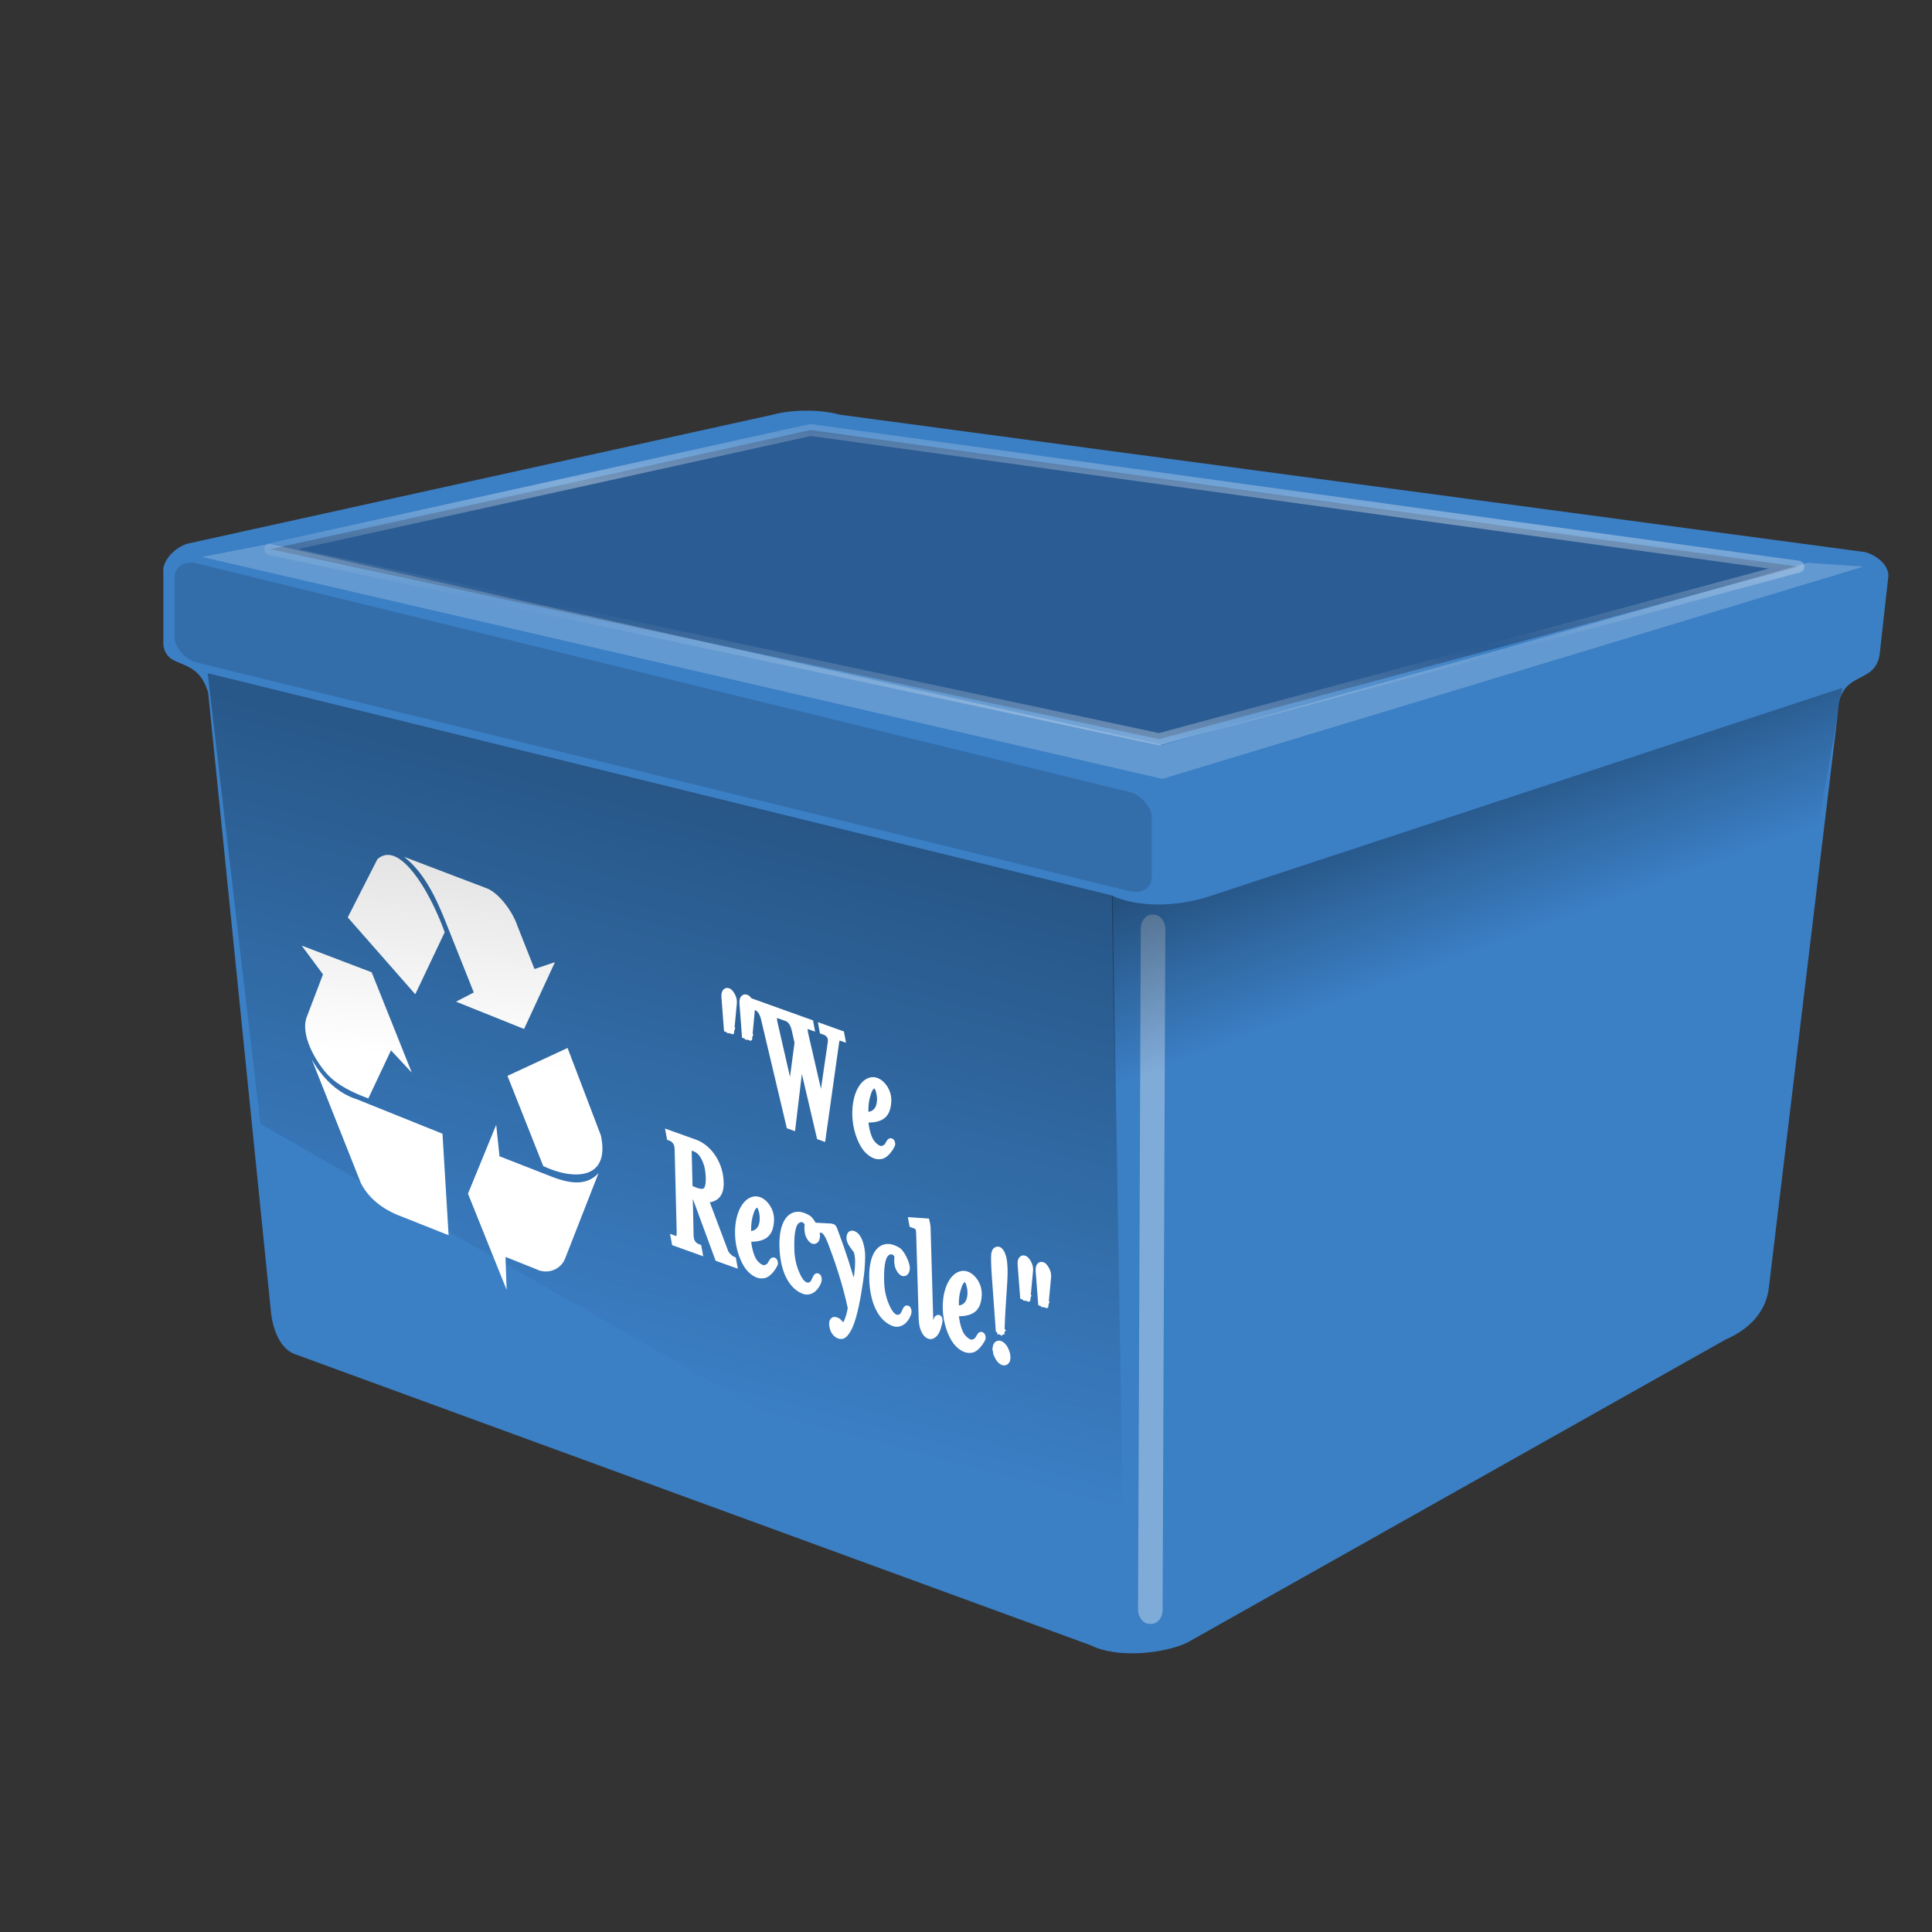 <?xml version="1.0" encoding="UTF-8" standalone="no"?>
<!-- Created with Inkscape (http://www.inkscape.org/) -->

<svg
   xmlns:dc="http://purl.org/dc/elements/1.1/"
   xmlns:cc="http://creativecommons.org/ns#"
   xmlns:rdf="http://www.w3.org/1999/02/22-rdf-syntax-ns#"
   xmlns:svg="http://www.w3.org/2000/svg"
   xmlns="http://www.w3.org/2000/svg"
   xmlns:xlink="http://www.w3.org/1999/xlink"
   xmlns:sodipodi="http://sodipodi.sourceforge.net/DTD/sodipodi-0.dtd"
   xmlns:inkscape="http://www.inkscape.org/namespaces/inkscape"
   width="128"
   height="128"
   viewBox="0 0 128 128"
   id="svg2"
   version="1.1"
   inkscape:version="0.92.1 r15371"
   sodipodi:docname="rectangle.svg">
  <rect x="0" y="0" width="128" height="128" fill="#333333" stroke="none"/>
  <sodipodi:namedview
     id="base"
     pagecolor="#ffffff"
     bordercolor="#666666"
     borderopacity="1.0"
     inkscape:pageopacity="0.0"
     inkscape:pageshadow="2"
     inkscape:zoom="3.959798"
     inkscape:cx="58.361235"
     inkscape:cy="91.483575"
     inkscape:document-units="px"
     inkscape:current-layer="g3333"
     showgrid="false"
     inkscape:window-width="1884"
     inkscape:window-height="1051"
     inkscape:window-x="0"
     inkscape:window-y="0"
     inkscape:window-maximized="1"
     fit-margin-top="0"
     fit-margin-left="0"
     fit-margin-right="0"
     fit-margin-bottom="0"
     units="px"
     inkscape:snap-global="false" />
  <defs
     id="defs4">
    <radialGradient
       inkscape:collect="always"
       r="282.86"
       gradientTransform="matrix(0.557,0,0,0.762,-428.362,423.415)"
       cx="688.57"
       cy="336.7"
       gradientUnits="userSpaceOnUse"
       id="radialGradient4050">
      <stop
         offset="0"
         style="stop-color:#ffffff"
         id="stop3981" />
      <stop
         offset="1"
         style="stop-color:#e6e6e6"
         id="stop3983" />
    </radialGradient>
    <linearGradient
       id="linearGradient3764">
      <stop
         offset="0"
         style="stop-color:#ffffff"
         id="stop3765" />
      <stop
         offset="1"
         style="stop-color:#ffffff;stop-opacity:0"
         id="stop3766" />
    </linearGradient>
    <linearGradient
       id="linearGradient3753">
      <stop
         offset="0"
         style="stop-color:#000409"
         id="stop3754" />
      <stop
         offset="1"
         style="stop-color:#000409;stop-opacity:0"
         id="stop3755" />
    </linearGradient>
    <linearGradient
       x1="51.894"
       x2="34.798"
       gradientTransform="matrix(1.002,0,0,0.998,-0.684,2.417)"
       y1="39.395"
       gradientUnits="userSpaceOnUse"
       xlink:href="#linearGradient3753"
       y2="103.56"
       id="linearGradient3756" />
    <linearGradient
       x1="43.776"
       x2="37.945"
       gradientTransform="matrix(2.156,0,0,0.464,2.879,-3.181)"
       y1="47.679"
       gradientUnits="userSpaceOnUse"
       spreadMethod="reflect"
       xlink:href="#linearGradient3764"
       y2="74.253"
       id="linearGradient3767" />
    <linearGradient
       x1="36.66"
       x2="34.214"
       gradientTransform="matrix(1.011,0,0.132,0.989,-9.096,-3.181)"
       y1="54.479"
       gradientUnits="userSpaceOnUse"
       y2="81.604"
       id="linearGradient3779">
      <stop
         offset="0"
         style="stop-color:#dddddd"
         id="stop3769" />
      <stop
         offset="1"
         style="stop-color:#ffffff"
         id="stop3770" />
    </linearGradient>
    <linearGradient
       x1="115.6"
       x2="127.99"
       gradientTransform="matrix(1.302,0,0,0.768,2.879,-3.181)"
       y1="60.11"
       gradientUnits="userSpaceOnUse"
       xlink:href="#linearGradient3753"
       y2="79.868"
       id="linearGradient3790" />
  </defs>
  <g
     transform="translate(151.872,-673.456)"
     id="layer1"
     inkscape:groupmode="layer"
     inkscape:label="Layer 1">
    <g
       transform="translate(-341.778,580.355)"
       id="g964"
       style="fill:none;stroke:none;stroke-linecap:square;stroke-miterlimit:10">
      <g
         clip-path="url(#p.0)"
         id="g7"
         transform="translate(-242.111,-124.66)">
        <g
           transform="matrix(0.701,0,0,0.701,219.642,-73.375)"
           id="layer1-7"
           inkscape:label="Layer 1">
          <g
             id="g8421"
             transform="translate(127.423,24.513)">
            <g
               style="fill:none;stroke:none;stroke-linecap:square;stroke-miterlimit:10"
               id="g2857"
               transform="matrix(1.427,0,0,1.427,-60.136,229.984)">
              <g
                 transform="translate(-247.614,-119.158)"
                 id="g7-9"
                 clip-path="url(#p.0)">
                <g
                   style="fill:none;stroke:none;stroke-linecap:square;stroke-miterlimit:10"
                   id="g2917"
                   transform="translate(356.256,238.807)">
                  <g
                     style="stroke:#000000;stroke-opacity:1"
                     transform="translate(-346.66,-223.655)"
                     id="g7-4"
                     clip-path="url(#p.0)">
                    <g
                       style="fill:none;stroke:none;stroke-linecap:square;stroke-miterlimit:10"
                       id="g2977"
                       transform="translate(283.487,89.73)">
                      <g
                         transform="translate(-272.375,-85.184)"
                         id="g7-3"
                         clip-path="url(#p.0)">
                        <g
                           style="fill:none;stroke:none;stroke-linecap:square;stroke-miterlimit:10"
                           id="g3037"
                           transform="translate(314.715,193.997)">
                          <g
                             transform="translate(-344.514,-182.38)"
                             id="g7-8"
                             clip-path="url(#p.0)">
                            <g
                               id="g3333"
                               transform="matrix(0.629,0,0,0.629,427.082,221.884)">
                              <path
                                 d="m 13.612,39.008 6.572,64.803 c 0.085,1.442 0.679,4.157 2.545,4.835 l 83.8,30.658 c 2.884,1.442 7.759,0.848 10.134,-0.254 l 56.719,-31.93 c 2.545,-1.103 4.326,-2.969 4.581,-5.599 l 7.335,-61.076 c 0.424,-3.802 3.902,-2.26 4.326,-5.554 l 0.891,-8.016 c 0.17,-1.06 -0.933,-2.248 -2.418,-2.672 l -107.96,-14.469 c -2.163,-0.594 -5.045,-0.551 -7.081,-10e-7 l -61.617,13.577 c -1.612,0.509 -2.715,2.036 -2.545,3.054 l 2e-7,7.635 c 0.384,2.7 3.568,1.028 4.715,5 z"
                                 inkscape:connector-curvature="0"
                                 style="fill:#3b7fc5;fill-rule:evenodd;stroke:none;stroke-width:0.312;fill-opacity:1;"
                                 id="path3748" />
                              <path
                                 d="M 20.153,23.893 113.74,43.898 181.06,25.735 77.05,11.34 Z"
                                 inkscape:connector-curvature="0"
                                 style="opacity:0.597;fill:#214572;fill-rule:evenodd;stroke:url(#linearGradient3767);stroke-width:1.25;stroke-linejoin:round;stroke-opacity:0.594;fill-opacity:1;"
                                 id="path3750" />
                              <path
                                 d="M 13.563,36.954 108.85,60.372 110.1,136.46 19.11,84.398 Z"
                                 inkscape:connector-curvature="0"
                                 style="opacity:0.351;fill:url(#linearGradient3756);fill-rule:evenodd;"
                                 id="path3752" />
                              <path
                                 d="m 32.31,56.1 c -0.303,0.047 -0.601,0.179 -0.879,0.438 l -3.121,6.125 7.111,8.094 3.098,-6.531 c -1.431,-3.975 -4.084,-8.452 -6.208,-8.125 z m 1.931,0.188 c 1.888,1.468 3.156,3.791 4.29,6.625 l 3.052,7.656 -1.871,0.969 7.165,2.875 3.25,-7.031 L 47.973,68.1 46.181,63.569 c -0.575,-1.683 -2.068,-3.576 -3.315,-4 l -8.625,-3.281 z m -10.785,9.344 2.248,3.031 -1.667,4.375 c -0.837,1.978 1.005,4.932 2.134,6.156 1.111,1.205 2.769,1.957 4.306,2.531 l 2.387,-5.062 2.188,2.344 -4.221,-10.562 -7.375,-2.812 z m 28,10.781 -6.327,2.938 3.767,9.5 c 3.208,1.513 7.071,1.456 6.071,-3.219 l -3.511,-9.219 z m -26.931,1.218 5.175,13.031 c 1.001,1.92 2.75,2.959 4.511,3.594 l 4.719,1.875 -0.644,-10.688 -9.015,-3.625 c -1.387,-0.432 -3.218,-1.533 -4.745,-4.187 z m 19.417,6.875 -2.971,7.25 4.069,10.125 -0.119,-3.469 3.202,1.281 c 1.184,0.602 2.65,0.11 3.119,-1.219 l 3.473,-8.875 c -1.246,1.338 -2.967,1.135 -4.985,0.344 l -5.44,-2.125 -0.348,-3.312 z"
                                 inkscape:connector-curvature="0"
                                 style="fill:url(#linearGradient3779);fill-rule:evenodd;"
                                 id="path2742" />
                              <path
                                 d="m 68.64,74.505 0.268,-2.858 c 0.048,-0.492 -0.328,-1.017 -0.476,-1.122 -0.248,-0.157 -0.439,-0.005 -0.395,0.554 l 0.252,3.3 0.352,0.126 m 1.898,0.681 0.268,-2.858 c 0.048,-0.492 -0.328,-1.017 -0.476,-1.122 -0.248,-0.157 -0.439,-0.005 -0.395,0.554 l 0.252,3.3 0.352,0.126 m 5.468,1.791 2.047,8.748 0.213,0.076 1.407,-9.989 c 0.035,-0.242 0.161,-0.689 0.609,-0.529 l -0.061,-0.327 -1.92,-0.688 0.061,0.327 c 0.171,0.061 1.007,0.276 0.868,1.245 l -1.009,6.922 -1.777,-7.718 c -0.296,-1.278 0.254,-1.046 0.585,-0.928 l -0.061,-0.327 -2.474,-0.887 0.061,0.327 c 0.203,0.073 0.66,0.339 0.861,1.209 l 0.32,1.405 -0.76,5.738 -1.763,-7.696 c -0.296,-1.278 0.254,-1.046 0.585,-0.928 l -0.061,-0.327 -2.474,-0.887 0.061,0.327 c 0.203,0.073 0.649,0.335 0.861,1.209 l 2.679,11.301 0.224,0.08 0.917,-7.685 m 9.181,9.745 c -0.145,0.237 -0.396,0.333 -0.625,0.387 -0.229,0.054 -0.702,-0.133 -1.134,-0.695 -0.369,-0.489 -0.654,-1.542 -0.693,-2.507 0.514,-0.019 1.117,0.01 1.663,-0.27 0.445,-0.231 0.725,-0.708 0.768,-1.609 0.043,-1.003 -0.564,-1.866 -1.226,-2.103 -1.152,-0.413 -2.353,1.38 -2.091,4.089 0.135,1.373 0.713,2.616 1.204,3.114 0.674,0.683 1.114,0.637 1.339,0.616 0.589,-0.043 1.125,-1.023 1.173,-1.141 0.055,-0.133 -0.056,-0.411 -0.14,-0.271 l -0.236,0.391 m -2.434,-3.199 c -0.017,-1.008 0.011,-1.609 0.331,-2.513 0.129,-0.378 0.36,-0.635 0.557,-0.7 0.29,-0.1 0.587,0.16 0.725,0.956 0.178,1.015 -0.091,2.362 -1.613,2.257 m -18.501,8.222 0.724,0.362 2.362,6.416 1.557,0.558 -0.061,-0.327 c -0.171,-0.061 -0.68,-0.448 -0.836,-0.86 l -2.093,-5.558 c 0.832,-0.024 1.587,-0.246 1.609,-1.579 0.036,-1.957 -1.118,-3.78 -2.686,-4.342 l -2.623,-0.941 0.061,0.327 c 0.309,0.111 0.823,0.414 0.839,1.252 l 0.214,8.634 c 0.034,1.15 -0.264,0.992 -0.584,0.877 l 0.061,0.327 2.453,0.88 -0.061,-0.327 c -0.31,-0.111 -0.824,-0.415 -0.84,-1.252 l -0.097,-4.449 m -0.11,-4.522 c -0.004,-0.29 0.047,-0.34 0.212,-0.416 0.392,0.073 0.954,0.206 1.361,0.845 0.449,0.704 0.63,1.415 0.666,2.361 0.068,1.926 -0.731,1.86 -2.14,1.185 l -0.098,-3.974 m 8.695,12.049 c -0.145,0.236 -0.396,0.333 -0.625,0.387 -0.229,0.054 -0.702,-0.133 -1.134,-0.695 -0.369,-0.489 -0.654,-1.542 -0.693,-2.507 0.514,-0.019 1.117,0.01 1.663,-0.27 0.445,-0.231 0.725,-0.708 0.768,-1.609 0.043,-1.003 -0.564,-1.866 -1.226,-2.103 -1.152,-0.413 -2.353,1.38 -2.091,4.089 0.135,1.373 0.713,2.616 1.204,3.114 0.674,0.683 1.114,0.637 1.339,0.616 0.589,-0.043 1.125,-1.023 1.173,-1.141 0.055,-0.133 -0.056,-0.411 -0.14,-0.271 l -0.236,0.391 m -2.434,-3.199 c -0.017,-1.008 0.011,-1.609 0.331,-2.513 0.129,-0.378 0.36,-0.635 0.557,-0.7 0.29,-0.1 0.587,0.16 0.725,0.956 0.178,1.015 -0.091,2.362 -1.613,2.257 m 7.026,5.015 c -0.182,0.359 -1.056,0.962 -1.827,-0.672 -0.23,-0.49 -0.651,-1.473 -0.655,-3.003 -0.021,-1.671 0.172,-2.621 0.732,-2.929 0.334,-0.186 0.626,-0.115 0.824,0.041 0.106,0.089 0.332,0.289 0.279,0.592 -0.038,0.224 -0.023,0.739 0.138,1.068 0.161,0.329 0.341,0.496 0.469,0.491 0.2,0.004 0.275,-0.292 0.269,-0.481 -0.013,-0.395 -0.285,-1.002 -0.538,-1.398 -0.263,-0.4 -0.402,-0.45 -0.739,-0.605 -1.371,-0.627 -2.405,0.615 -2.227,3.514 0.127,2.032 0.844,3.648 2.091,4.197 0.217,0.095 0.544,0.195 0.961,-0.08 0.266,-0.176 0.593,-0.67 0.636,-1.028 -0.002,-0.17 -0.081,-0.386 -0.162,-0.228 l -0.252,0.521 m 2.636,4.324 c -0.296,-0.31 -0.644,-0.469 -0.688,-0.06 -0.02,0.163 0.008,0.529 0.201,0.87 0.178,0.319 0.579,0.547 0.827,0.432 0.319,-0.157 0.637,-0.807 0.714,-0.983 0.454,-1.043 0.843,-2.924 1.178,-5.469 0.07,-0.535 0.142,-1.817 0.106,-2.169 -0.051,-0.545 -0.219,-1.505 -0.696,-1.88 -0.45,-0.331 -0.511,0.037 -0.51,0.309 0.003,0.341 0.391,0.819 0.654,1.169 0.186,0.254 0.2,0.598 0.233,0.831 0.135,1.373 -0.348,3.39 -0.452,3.692 -0.628,-2.263 -1.214,-4.137 -2.112,-6.513 -0.097,-0.256 -0.103,-0.343 -0.356,-0.366 l -1.277,-0.067 0.061,0.277 c 0.278,0.049 0.677,-0.216 1.298,1.416 0.562,1.475 1.5,4.07 2.093,6.897 -0.153,0.896 -0.414,1.634 -0.805,2.105 l -0.469,-0.49 m 6.821,-0.933 c -0.182,0.359 -1.056,0.962 -1.827,-0.672 -0.23,-0.49 -0.651,-1.473 -0.655,-3.003 -0.021,-1.671 0.172,-2.621 0.732,-2.929 0.334,-0.186 0.626,-0.115 0.824,0.041 0.106,0.089 0.332,0.289 0.279,0.592 -0.038,0.224 -0.023,0.739 0.138,1.068 0.161,0.329 0.341,0.496 0.469,0.491 0.2,0.004 0.275,-0.292 0.269,-0.481 -0.013,-0.395 -0.285,-1.002 -0.538,-1.398 -0.263,-0.4 -0.402,-0.45 -0.739,-0.605 -1.371,-0.627 -2.405,0.615 -2.227,3.514 0.127,2.032 0.844,3.648 2.091,4.197 0.217,0.095 0.544,0.195 0.961,-0.08 0.266,-0.176 0.593,-0.67 0.636,-1.028 -0.002,-0.17 -0.081,-0.386 -0.162,-0.228 l -0.252,0.521 m 2.42,-8.895 c -0.011,-0.276 -0.022,-0.551 -0.098,-0.85 l -1.462,-0.1 0.061,0.327 c 0.565,0.203 0.708,0.22 0.734,1.112 l 0.262,8.838 c 0.042,1.356 0.625,1.871 0.955,1.769 0.473,-0.136 0.615,-0.764 0.757,-1.291 0.089,-0.325 0.025,-0.619 -0.102,-0.444 -0.102,0.15 -0.153,0.947 -0.429,1.018 -0.447,0.111 -0.394,-0.837 -0.414,-1.32 l -0.263,-9.059 m 5.404,11.531 c -0.145,0.236 -0.396,0.333 -0.625,0.387 -0.229,0.054 -0.702,-0.133 -1.134,-0.695 -0.369,-0.489 -0.654,-1.542 -0.693,-2.507 0.514,-0.019 1.117,0.01 1.663,-0.27 0.445,-0.231 0.725,-0.708 0.768,-1.609 0.043,-1.003 -0.565,-1.866 -1.226,-2.103 -1.152,-0.413 -2.353,1.38 -2.091,4.089 0.135,1.373 0.713,2.616 1.204,3.114 0.674,0.683 1.114,0.637 1.339,0.616 0.589,-0.043 1.125,-1.023 1.173,-1.142 0.055,-0.133 -0.056,-0.411 -0.14,-0.271 l -0.236,0.391 m -2.434,-3.199 c -0.017,-1.008 0.011,-1.609 0.331,-2.513 0.129,-0.378 0.36,-0.635 0.557,-0.7 0.29,-0.1 0.587,0.16 0.725,0.956 0.178,1.015 -0.091,2.362 -1.613,2.257 m 4.807,2.284 c 0.076,-2.333 0.175,-3.197 0.285,-5.076 0.109,-1.778 -0.033,-2.491 -0.171,-2.863 -0.159,-0.431 -0.343,-0.565 -0.461,-0.556 -0.225,0.021 -0.271,0.26 -0.298,0.437 -0.042,0.257 -0.011,1.337 0.067,2.35 l 0.405,5.579 0.173,0.13 m -0.47,2.141 c 0.094,0.509 0.403,0.993 0.702,1.101 0.299,0.107 0.459,-0.209 0.365,-0.718 -0.094,-0.509 -0.403,-0.993 -0.702,-1.101 -0.299,-0.107 -0.459,0.209 -0.365,0.718 m 3.211,-5.674 0.268,-2.858 c 0.048,-0.492 -0.328,-1.017 -0.476,-1.122 -0.248,-0.157 -0.439,-0.005 -0.395,0.554 l 0.252,3.3 0.352,0.126 m 1.898,0.681 0.268,-2.858 c 0.048,-0.492 -0.328,-1.017 -0.476,-1.122 -0.248,-0.157 -0.439,-0.005 -0.395,0.554 l 0.252,3.3 0.352,0.126"
                                 inkscape:connector-curvature="0"
                                 style="fill:#ffffff;stroke:#ffffff;stroke-width:0.755;"
                                 id="text2783" />
                              <rect
                                 height="74.677"
                                 x="112.067"
                                 y="61.921"
                                 width="2.585"
                                 transform="matrix(1,0.004,-0.004,1,0,0)"
                                 ry="1.439"
                                 rx="1.183"
                                 style="opacity:0.346;fill:#ffffff;fill-opacity:1;stroke-width:0.685;"
                                 id="rect3797" />
                              <path
                                 d="m 185.7,38.491 -66.918,22.037 c -3.308,1.018 -7.249,1.101 -10.001,-0.149 l 0.259,22.328 c 1.654,-0.254 3.621,-0.084 6.5,-0.803 2.879,-0.72 66.58,-23.033 66.58,-23.033 l 3.58,-20.379 z"
                                 inkscape:connector-curvature="0"
                                 style="opacity:0.408;fill:url(#linearGradient3790);fill-rule:evenodd;"
                                 id="path3786" />
                              <path
                                 d="m 12.953,24.711 7.125,-1.378 94.009,21.184 67.947,-19.192 5.853,0.404 -73.8,22.351 -101.13,-23.369 z"
                                 inkscape:connector-curvature="0"
                                 style="opacity:0.204;fill:#ffffff;fill-rule:evenodd;"
                                 id="path3791" />
                              <rect
                                 height="10.437"
                                 x="10.374"
                                 y="22.349"
                                 width="105.97"
                                 transform="matrix(0.971,0.238,0,1,0,0)"
                                 ry="2.071"
                                 rx="2.387"
                                 style="opacity:0.3;fill:#000409;fill-opacity:0.467;"
                                 id="rect3809" />
                            </g>
                          </g>
                        </g>
                      </g>
                    </g>
                  </g>
                </g>
              </g>
            </g>
          </g>
        </g>
      </g>
    </g>
  </g>
</svg>
